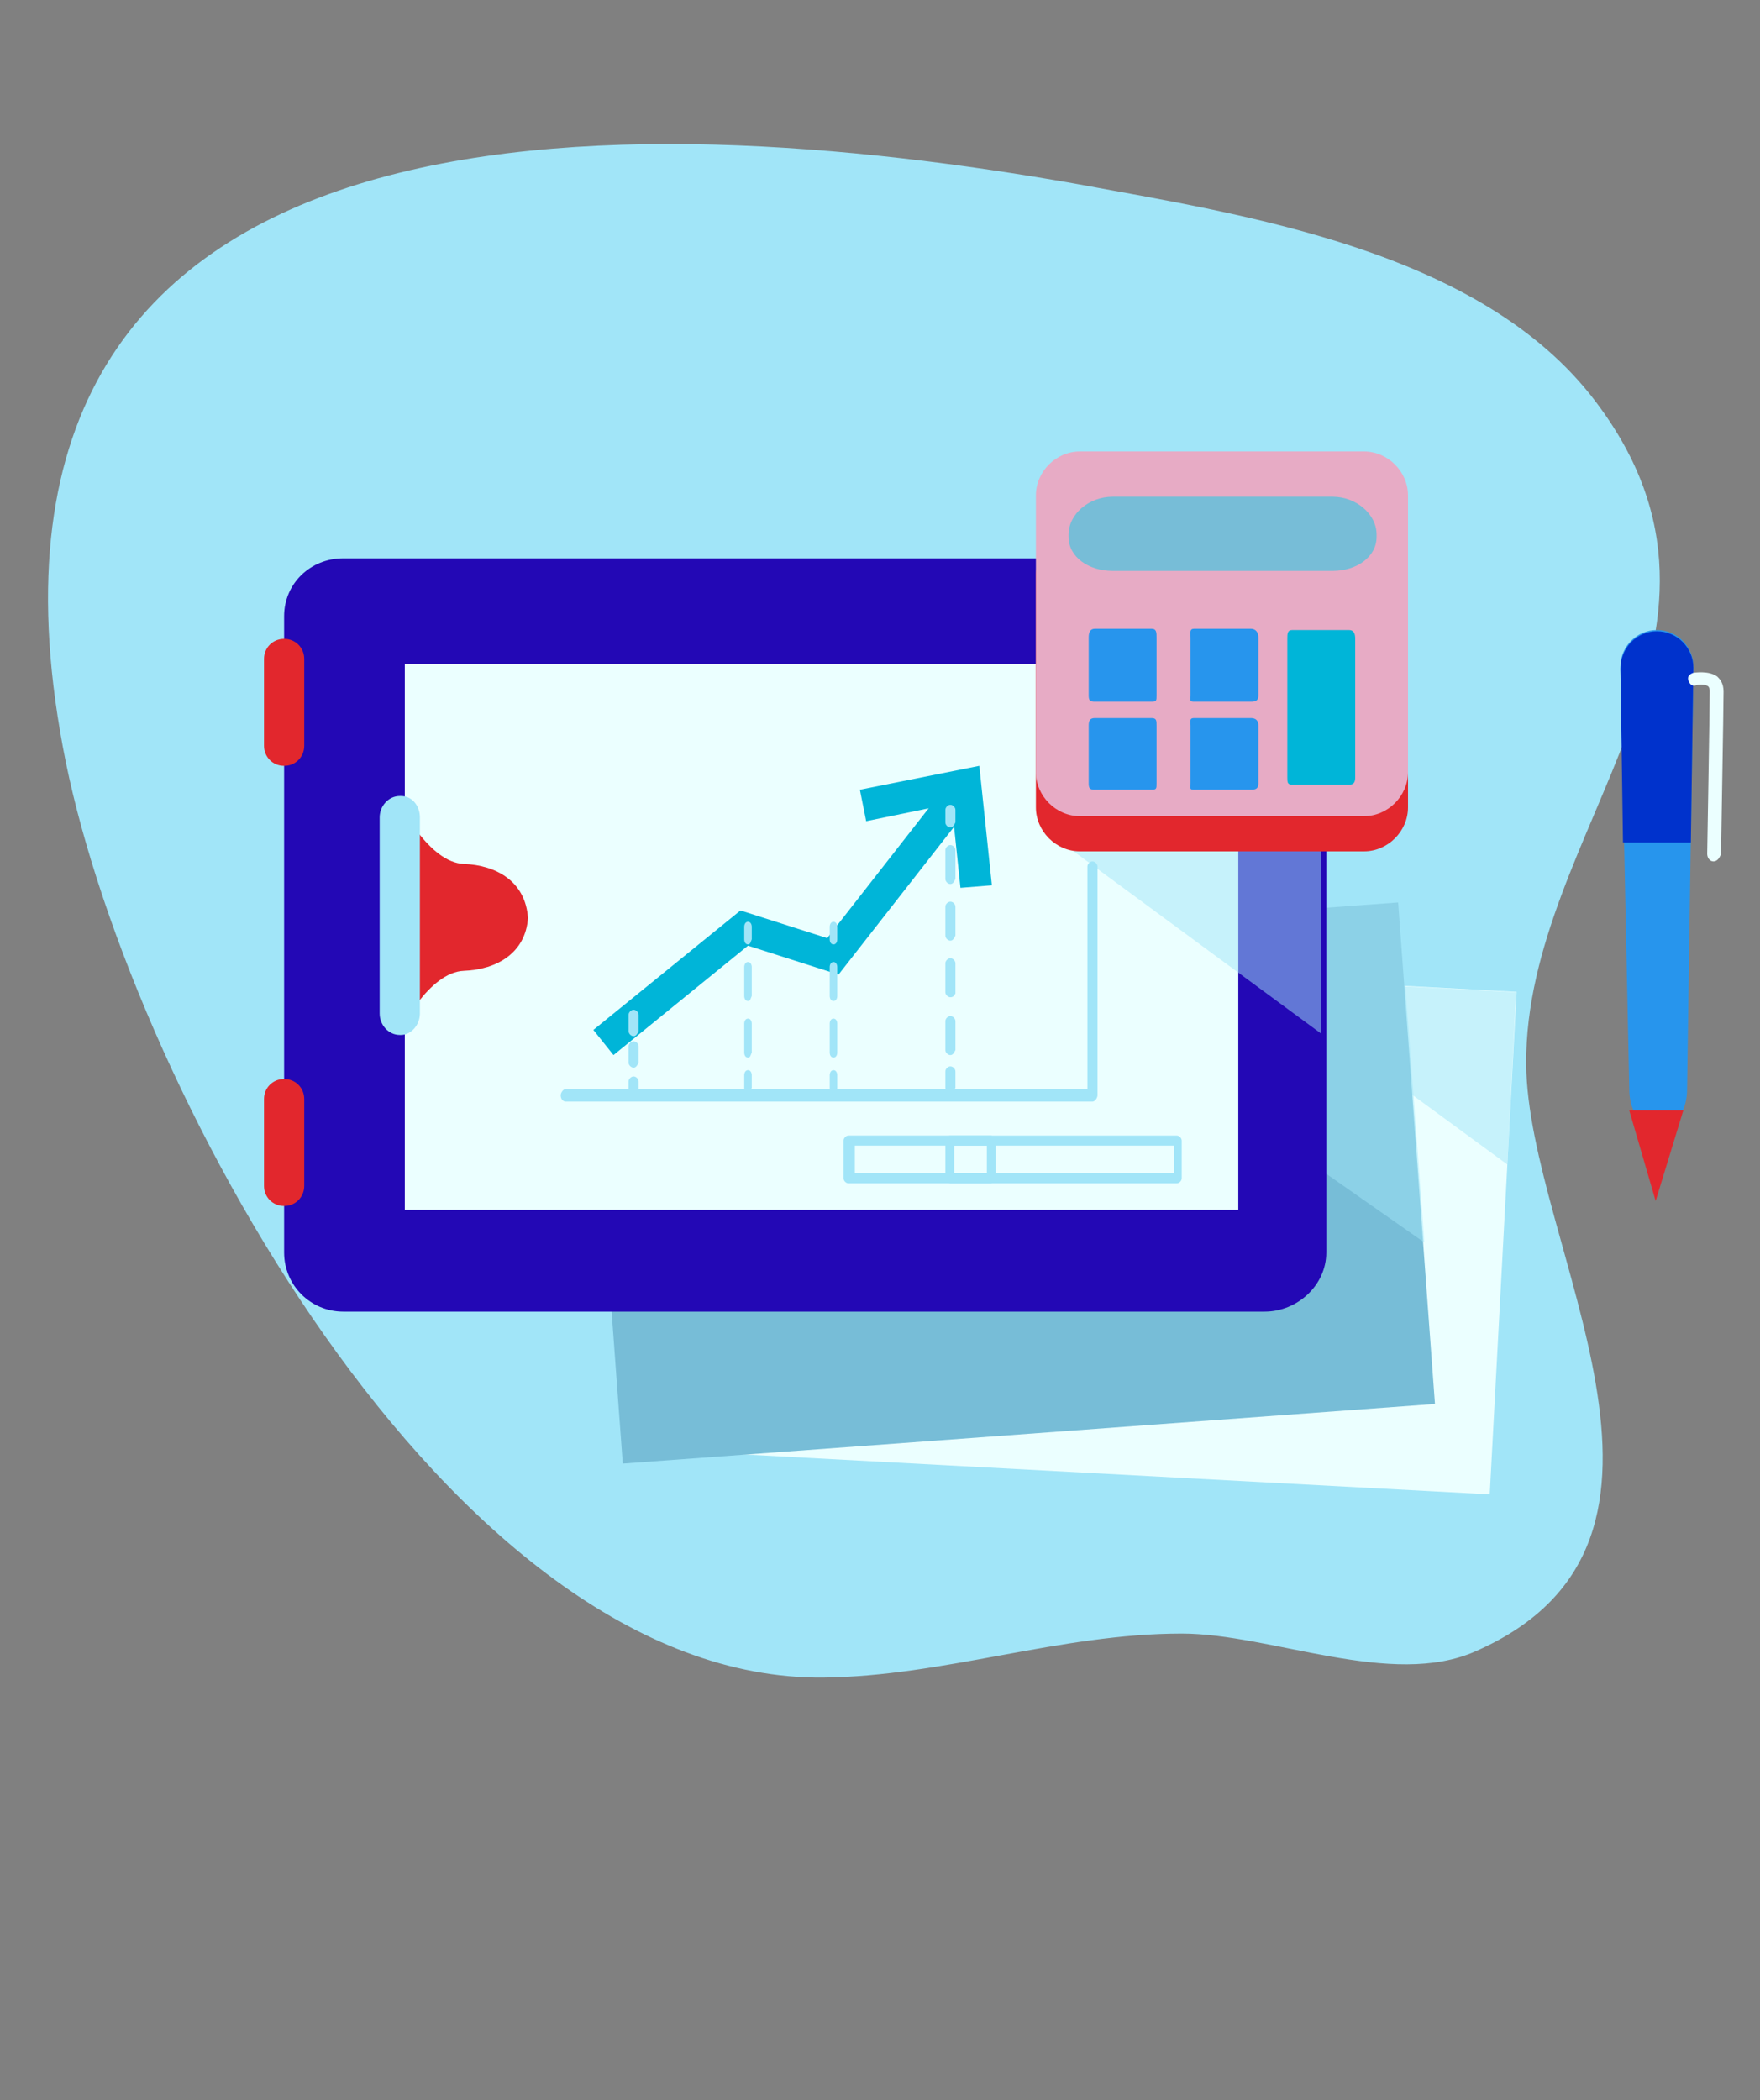 <?xml version="1.0" encoding="utf-8"?>
<!-- Generator: Adobe Illustrator 23.0.6, SVG Export Plug-In . SVG Version: 6.00 Build 0)  -->
<svg version="1.1" id="Layer_1" xmlns="http://www.w3.org/2000/svg" xmlns:xlink="http://www.w3.org/1999/xlink" x="0px" y="0px"
	 viewBox="0 0 140 167" style="enable-background:new 0 0 140 167;" xml:space="preserve">
<rect x="0" y="0" width="140" height="167" fill="#808080" stroke="none"/>
<style type="text/css">
	.st0{fill:#A1E5F8;}
	.st1{fill:#FFFFFF;}
	.st2{fill:#77BDD7;}
	.st3{fill:#EBFFFF;}
	.st4{fill:#2308B5;}
	.st5{fill:#E2272D;}
	.st6{fill:#E7ABC5;}
	.st7{fill:#EBFFFF;stroke:#77BDD7;stroke-width:1.504;stroke-miterlimit:10;}
	.st8{fill:#00B5D8;stroke:#00B5D8;stroke-width:0.669;stroke-miterlimit:10;}
	.st9{opacity:0.18;fill:#D0F2FB;}
	.st10{opacity:0.21;fill:#A1E5F8;}
	.st11{opacity:0.5;}
	.st12{fill:#2795ED;}
	.st13{fill:#00B5D8;}
	.st14{fill:#0032CC;}
	.st15{opacity:0.7;}
	.st16{fill:#F2FFFF;}
</style>
<path class="st0" d="M-199,26.3c-30.4,8.6-42.2,50.7-34.7,77.6c3.7,13.4,14.3,37.2,27,44.3c14.1,7.9,27.4-2.8,37.4-12.1
	c14.2-13.2,27.6-27.3,41.4-40.9c10.7-10.6,21.9-17.5,12.5-32.4C-131.3,37.6-169.9,18.1-199,26.3z"/>
<g>
	<g>
		<g>
			<path class="st1" d="M-125.6,64.9H-194c-0.7,0-1.2,0.5-1.2,1.2v68.3c0,0.4,0.2,0.7,0.4,0.9c0.3,0.2,0.6,0.3,1,0.2l10.4-2.3
				l11.5,2.3c0.2,0,0.3,0,0.5,0l11.5-2.3l11.5,2.3c0.2,0,0.3,0,0.5,0l11.5-2.3l10.4,2.3c0.1,0,0.2,0,0.3,0c0.3,0,0.5-0.1,0.7-0.3
				c0.3-0.2,0.4-0.6,0.4-0.9V66.1C-124.5,65.5-125,64.9-125.6,64.9z M-126.8,133l-9.2-2c-0.2,0-0.3,0-0.5,0l-11.5,2.3l-11.5-2.3
				c-0.1,0-0.2,0-0.2,0c-0.1,0-0.2,0-0.2,0l-11.5,2.3l-11.5-2.3c-0.2,0-0.3,0-0.5,0l-9.2,2V76.7h66V133z M-126.8,74.4h-66v-7.1h66
				V74.4z"/>
		</g>
	</g>
	<g>
		<g>
			<rect x="-190.4" y="69.7" class="st1" width="2.4" height="2.4"/>
		</g>
	</g>
	<g>
		<g>
			<rect x="-185.7" y="69.7" class="st1" width="2.4" height="2.4"/>
		</g>
	</g>
	<g>
		<g>
			<rect x="-181" y="69.7" class="st1" width="2.4" height="2.4"/>
		</g>
	</g>
	<g>
		<g>
			<rect x="-172.8" y="69.7" class="st1" width="27.1" height="2.4"/>
		</g>
	</g>
	<g>
		<g>
			<rect x="-131.5" y="69.7" class="st1" width="2.4" height="2.4"/>
		</g>
	</g>
	<g>
		<g>
			<path class="st1" d="M-144.5,80.3h-30.6c-0.7,0-1.2,0.5-1.2,1.2v18.8c0,0.7,0.5,1.2,1.2,1.2h30.6c0.7,0,1.2-0.5,1.2-1.2V81.4
				C-143.3,80.8-143.8,80.3-144.5,80.3z M-148.6,82.6l-11.2,6.9l-11.2-6.9H-148.6z M-173.9,83.5l11.9,7.3l-11.9,7.3L-173.9,83.5
				L-173.9,83.5z M-171,99.1l11.2-6.9l11.2,6.9H-171z M-145.7,98.2l-11.9-7.3l11.9-7.3L-145.7,98.2L-145.7,98.2z"/>
		</g>
	</g>
	<g>
		<g>
			<path class="st1" d="M-131.9,90l-3.5-3.5l-1.7,1.7l2.7,2.7l-2.7,2.7l1.7,1.7l3.5-3.5C-131.4,91.2-131.4,90.5-131.9,90z"/>
		</g>
	</g>
	<g>
		<g>
			<path class="st1" d="M-182.5,88.2l-1.7-1.7l-3.5,3.5c-0.5,0.5-0.5,1.2,0,1.7l3.5,3.5l1.7-1.7l-2.7-2.7L-182.5,88.2z"/>
		</g>
	</g>
	<g>
		<g>
			<rect x="-170.4" y="103.8" class="st1" width="2.4" height="2.4"/>
		</g>
	</g>
	<g>
		<g>
			<rect x="-165.7" y="103.8" class="st1" width="2.4" height="2.4"/>
		</g>
	</g>
	<g>
		<g>
			<rect x="-161" y="103.8" class="st1" width="2.4" height="2.4"/>
		</g>
	</g>
	<g>
		<g>
			<rect x="-156.3" y="103.8" class="st1" width="2.4" height="2.4"/>
		</g>
	</g>
	<g>
		<g>
			<rect x="-151.6" y="103.8" class="st1" width="2.4" height="2.4"/>
		</g>
	</g>
	<g>
		<g>
			<path class="st1" d="M-173.9,108.5h-14.1c-0.7,0-1.2,0.5-1.2,1.2v9.4c0,0.7,0.5,1.2,1.2,1.2h14.1c0.7,0,1.2-0.5,1.2-1.2v-9.4
				C-172.8,109.1-173.3,108.5-173.9,108.5z M-177.8,110.9l-3.2,2.1l-3.2-2.1H-177.8z M-186.9,111.9l3.8,2.5l-3.8,2.5
				C-186.9,116.9-186.9,111.9-186.9,111.9z M-184.2,118l3.2-2.1l3.2,2.1H-184.2z M-175.1,116.9l-3.8-2.5l3.8-2.5V116.9z"/>
		</g>
	</g>
	<g>
		<g>
			<path class="st1" d="M-152.7,108.5h-14.1c-0.7,0-1.2,0.5-1.2,1.2v9.4c0,0.7,0.5,1.2,1.2,1.2h14.1c0.7,0,1.2-0.5,1.2-1.2v-9.4
				C-151.6,109.1-152.1,108.5-152.7,108.5z M-156.6,110.9l-3.2,2.1l-3.2-2.1H-156.6z M-165.7,111.9l3.8,2.5l-3.8,2.5V111.9
				L-165.7,111.9z M-163,118l3.2-2.1l3.2,2.1H-163z M-153.9,116.9l-3.8-2.5l3.8-2.5V116.9z"/>
		</g>
	</g>
	<g>
		<g>
			<path class="st1" d="M-131.5,108.5h-14.1c-0.7,0-1.2,0.5-1.2,1.2v9.4c0,0.7,0.5,1.2,1.2,1.2h14.1c0.7,0,1.2-0.5,1.2-1.2v-9.4
				C-130.4,109.1-130.9,108.5-131.5,108.5z M-135.4,110.9l-3.2,2.1l-3.2-2.1H-135.4z M-144.5,111.9l3.8,2.5l-3.8,2.5V111.9z
				 M-141.8,118l3.2-2.1l3.2,2.1H-141.8z M-132.7,116.9l-3.8-2.5l3.8-2.5L-132.7,116.9L-132.7,116.9z"/>
		</g>
	</g>
	<g>
		<g>
			<rect x="-186.9" y="122.7" class="st1" width="11.8" height="2.4"/>
		</g>
	</g>
	<g>
		<g>
			<rect x="-165.7" y="122.7" class="st1" width="11.8" height="2.4"/>
		</g>
	</g>
	<g>
		<g>
			<rect x="-144.5" y="122.7" class="st1" width="11.8" height="2.4"/>
		</g>
	</g>
</g>
<g>
	
		<ellipse transform="matrix(1 -1.654623e-02 1.654623e-02 1 -0.728 -2.989)" class="st2" cx="-181" cy="42.5" rx="34.1" ry="34.1"/>
</g>
<g>
	<path class="st3" d="M-151.7,42.5c0,5.6-1.6,10.9-4.3,15.3c-5.2,8.4-14.4,14-25,14c-4.9,0-9.4-1.2-13.5-3.3
		c-9.4-4.9-15.9-14.7-15.9-26.1c0-16.2,13.1-29.3,29.3-29.3C-164.8,13.2-151.7,26.3-151.7,42.5z"/>
</g>
<g>
	<path class="st4" d="M-191.3,24.1c0,0-15.7,2-9.7,17.4c0,0,0.2,2.7-0.4,4.4c-0.5,1.6,0,5.5,2,7.3c2,1.8,1.5,4.8,0.2,6.6
		c0,0-0.9,2.7,0.7,5.1c0,0,19-4.4,20.9-7.3C-175.8,54.6-191.3,24.1-191.3,24.1z"/>
</g>
<g>
	<path class="st5" d="M-156,57.8c-5.2,8.4-14.4,14-25,14c-4.9,0-9.4-1.2-13.5-3.3C-191,66.3-173.6,55.8-156,57.8z"/>
</g>
<g>
	<path class="st6" d="M-196.3,31.4c0,0-3.3,5.9-1.6,11.9c1.6,6,8.6,15.2,10.2,15.7c1.6,0.5,7.3-3.8,7.3-3.8l1.8,10.4
		c0,0,6.8,1.3,9-1.8c2.2-3.1-4.4-10.4-1.8-24.5C-168.8,25.2-184.4,17.3-196.3,31.4z"/>
</g>
<g>
	<path class="st4" d="M-193,27.4c0,0,1.8,5.5,6,7.3c4.2,1.8,4.6,2.7,4.8,5.5c0.2,2.7,1.5,6.6,4.8,7.7c3.3,1.1,2.4,7.7,2,9.5
		c-0.4,1.8,0.9,2.6,0.9,2.6l18.7-3.8c0,0-0.4-3.8-2.9-6.2c-2.6-2.4-2.7-6-2.7-9c0-2.9-2.7-3.3-4-5.1c-1.3-1.8,0.9-9.7-4.6-13.7
		C-175.6,18-196.3,16.6-193,27.4z"/>
</g>
<g>
	<path class="st4" d="M-190.9,49.1l0.3-4.1c0-0.2,0.2-0.4,0.5-0.4c0.2,0,0.4,0.2,0.4,0.5l-0.2,3l0.9-0.2c0.2-0.1,0.5,0.1,0.5,0.3
		c0.1,0.2-0.1,0.5-0.3,0.5L-190.9,49.1z"/>
</g>
<g>
	<path class="st3" d="M-184.2,46.5c-2.9,0-5.3-2.4-5.3-5.3c0-2.9,2.4-5.3,5.3-5.3c2.9,0,5.3,2.4,5.3,5.3
		C-178.8,44.1-181.2,46.5-184.2,46.5z M-184.2,36.7c-2.5,0-4.5,2-4.5,4.5c0,2.5,2,4.5,4.5,4.5c2.5,0,4.5-2,4.5-4.5
		C-179.7,38.7-181.7,36.7-184.2,36.7z"/>
</g>
<g>
	<path class="st3" d="M-195.7,48.8c-2.9,0-5.3-2.4-5.3-5.3c0-2.9,2.4-5.3,5.3-5.3c2.9,0,5.3,2.4,5.3,5.3
		C-190.4,46.5-192.8,48.8-195.7,48.8z M-195.7,39c-2.5,0-4.5,2-4.5,4.5s2,4.5,4.5,4.5c2.5,0,4.5-2,4.5-4.5S-193.2,39-195.7,39z"/>
</g>
<g>
	<path class="st4" d="M-188.1,53.3c-0.5,0-0.9-0.1-1.2-0.2c-0.2-0.1-0.3-0.3-0.2-0.6c0.1-0.2,0.3-0.3,0.6-0.2c0.1,0,1.5,0.7,2.7-0.7
		c0.2-0.2,0.4-0.2,0.6,0c0.2,0.2,0.2,0.4,0,0.6C-186.4,53-187.4,53.3-188.1,53.3z"/>
</g>
<g>
	<path class="st4" d="M-194.6,45.2C-194.6,45.2-194.6,45.2-194.6,45.2c-0.8,0-1.3-0.8-1.4-0.9c-0.1-0.2,0-0.4,0.2-0.6
		c0.2-0.1,0.5-0.1,0.6,0.1c0.1,0.2,0.4,0.5,0.7,0.5c0,0,0,0,0,0c0.2,0,0.5-0.2,0.7-0.6c0.1-0.2,0.4-0.2,0.6-0.1
		c0.2,0.1,0.3,0.4,0.1,0.6C-193.6,44.9-194.1,45.2-194.6,45.2z"/>
</g>
<g>
	<path class="st4" d="M-184.9,42.9C-184.9,42.9-184.9,42.9-184.9,42.9c-0.8,0-1.3-0.8-1.4-0.9c-0.1-0.2,0-0.5,0.2-0.6
		c0.2-0.1,0.5-0.1,0.6,0.1c0.1,0.2,0.4,0.5,0.7,0.5c0,0,0,0,0,0c0.2,0,0.5-0.2,0.7-0.6c0.1-0.2,0.4-0.3,0.6-0.1
		c0.2,0.1,0.3,0.4,0.1,0.6C-183.9,42.5-184.4,42.9-184.9,42.9z"/>
</g>
<g>
	<path class="st2" d="M-199.5,89.8c-0.5,1-2.2,1.3-3.6,0.6l0,0c-1.5-0.7-2.3-2.1-1.8-3.2l7.7-16.2c0.5-1,2.2-1.3,3.6-0.6l0,0
		c1.5,0.7,2.3,2.1,1.8,3.2L-199.5,89.8z"/>
</g>
<g>
	<path class="st4" d="M-209.7,113.7c-0.6,1.3-2,2-3.1,1.5l-3.6-1.7c-1.1-0.5-1.5-2-0.8-3.4l11.3-23.8c0.6-1.3,2-1.9,3.1-1.4l3.6,1.7
		c1.1,0.5,1.5,1.9,0.9,3.3L-209.7,113.7z"/>
</g>
<g>
	
		<ellipse transform="matrix(0.239 -0.971 0.971 0.239 -131.968 -134.752)" class="st7" cx="-151.9" cy="16.8" rx="14.7" ry="14.7"/>
</g>
<g>
	<g>
		<path class="st8" d="M-145,12.5c-0.3-0.3-0.8-0.3-1.1,0l-8,8l-3.7-3.7c-0.3-0.3-0.8-0.3-1.1,0c-0.3,0.3-0.3,0.8,0,1l4.2,4.2
			c0.3,0.3,0.8,0.3,1.1,0l8.5-8.5C-144.7,13.3-144.7,12.8-145,12.5z"/>
	</g>
</g>
<path class="st9" d="M-190.9,14.8c-4.4,1.6-8.1,4.1-11.2,7.3l42.4,40.6c3.8-4,6.4-9,7.5-14.4c1-5.1,0.7-10.6-1.2-15.9
	C-158.8,17.2-175.7,9.3-190.9,14.8"/>
<path class="st10" d="M-204.3,84.5c-0.5,0-0.9,0.2-1.1,0.5l-2.5,5.2l4.5,9.7c0.2-0.1,0.3-0.2,0.4-0.4l5.2-11c0.3-0.6-0.4-1.5-1.5-2
	l-3.6-1.7C-203.4,84.6-203.9,84.5-204.3,84.5"/>
<path class="st0" d="M5,59.4c4.8,25.9,30.6,74.3,60.5,74c9.6-0.1,18.8-3.5,28.5-3.5c7.1,0,16.7,4.4,23.4,1.4c20-8.8,4.1-32.3,4-46.7
	c-0.1-18.6,19.7-34,5.5-52.7c-9.1-12-27.8-14.8-41.4-17.3C50.8,8.5-5,5.9,5,59.4z"/>
<g>
	<g>
		
			<rect x="67.2" y="64.7" transform="matrix(5.343187e-02 -0.999 0.999 5.343187e-02 -14.46 179.045)" class="st3" width="40" height="64.8"/>
	</g>
	<g class="st11">
		<g>
			<polygon class="st0" points="119.9,92.6 120.6,78.9 99.7,77.8 			"/>
		</g>
		<g>
			<path class="st0" d="M59,75.6l-3.1-0.2l-0.1,1.4C56.9,76.4,57.9,76,59,75.6z"/>
		</g>
	</g>
	<g>
		
			<rect x="48" y="74.1" transform="matrix(0.997 -7.317656e-02 7.317656e-02 0.997 -6.667 6.139)" class="st2" width="64.8" height="40"/>
	</g>
	<g class="st11">
		<path class="st0" d="M81.3,76.4l32,22.4l-2-27.1l-33.2,2.4C80,75.6,81.3,76.4,81.3,76.4z"/>
	</g>
	<g>
		<path class="st4" d="M105.5,99.6c0,2.6-2.3,4.7-4.9,4.7H27.3c-2.6,0-4.7-2.1-4.7-4.7V49c0-2.6,2.1-4.6,4.7-4.6h73.3
			c2.6,0,4.9,2.1,4.9,4.6V99.6z"/>
	</g>
	<g>
		<path class="st5" d="M24.2,59.3c0,0.9-0.7,1.6-1.6,1.6h0c-0.9,0-1.6-0.7-1.6-1.6v-6.9c0-0.9,0.7-1.6,1.6-1.6h0
			c0.9,0,1.6,0.7,1.6,1.6V59.3z"/>
	</g>
	<g>
		<path class="st5" d="M24.2,94.3c0,0.9-0.7,1.6-1.6,1.6h0c-0.9,0-1.6-0.7-1.6-1.6v-6.9c0-0.9,0.7-1.6,1.6-1.6h0
			c0.9,0,1.6,0.7,1.6,1.6V94.3z"/>
	</g>
	<g>
		<rect x="32.2" y="52.8" class="st3" width="66.3" height="43.4"/>
	</g>
	<g class="st11">
		<polygon class="st0" points="85,67.4 105.1,82.2 105.1,67.1 		"/>
	</g>
	<g>
		<path class="st5" d="M36.9,68.7c-2.8-0.1-5.1-4.8-5.1-4.8v9v9.1c0,0,2.3-4.7,5.1-4.8c2.6-0.1,4.9-1.4,5.1-4.2
			C41.8,70.1,39.5,68.8,36.9,68.7z"/>
	</g>
	<g>
		<path class="st0" d="M33.4,80.6c0,0.9-0.7,1.7-1.5,1.7h-0.1c-0.9,0-1.6-0.8-1.6-1.7V65c0-0.9,0.7-1.7,1.6-1.7h0.1
			c0.9,0,1.5,0.8,1.5,1.7V80.6z"/>
	</g>
	<g>
		<path class="st5" d="M112,64.2c0,1.9-1.6,3.5-3.5,3.5H85.9c-1.9,0-3.5-1.6-3.5-3.5V45.7c0-1.9,1.6-3.5,3.5-3.5h22.6
			c1.9,0,3.5,1.6,3.5,3.5V64.2z"/>
	</g>
	<g>
		<path class="st6" d="M112,61.4c0,1.9-1.6,3.5-3.5,3.5H85.9c-1.9,0-3.5-1.6-3.5-3.5v-22c0-1.9,1.6-3.5,3.5-3.5h22.6
			c1.9,0,3.5,1.6,3.5,3.5V61.4z"/>
	</g>
	<g>
		<path class="st2" d="M109.5,42.7c0,1.6-1.6,2.7-3.5,2.7H88.5c-1.9,0-3.5-1.1-3.5-2.7v-0.2c0-1.6,1.6-3,3.5-3H106
			c1.9,0,3.5,1.4,3.5,3V42.7z"/>
	</g>
	<g>
		<path class="st12" d="M92,55.3c0,0.4,0,0.5-0.4,0.5h-4.5c-0.4,0-0.5-0.1-0.5-0.5v-4.6c0-0.4,0.1-0.7,0.5-0.7h4.5
			c0.4,0,0.4,0.3,0.4,0.7V55.3z"/>
	</g>
	<g>
		<path class="st12" d="M92,62.3c0,0.4,0,0.5-0.4,0.5h-4.5c-0.4,0-0.5-0.1-0.5-0.5v-4.6c0-0.4,0.1-0.6,0.5-0.6h4.5
			c0.4,0,0.4,0.2,0.4,0.6V62.3z"/>
	</g>
	<g>
		<path class="st12" d="M100.1,55.3c0,0.4-0.2,0.5-0.6,0.5H95c-0.4,0-0.3-0.1-0.3-0.5v-4.6c0-0.4-0.1-0.7,0.3-0.7h4.5
			c0.4,0,0.6,0.3,0.6,0.7V55.3z"/>
	</g>
	<g>
		<path class="st12" d="M100.1,62.3c0,0.4-0.2,0.5-0.6,0.5H95c-0.4,0-0.3-0.1-0.3-0.5v-4.6c0-0.4-0.1-0.6,0.3-0.6h4.5
			c0.4,0,0.6,0.2,0.6,0.6V62.3z"/>
	</g>
	<g>
		<path class="st13" d="M107.8,61.8c0,0.4-0.1,0.6-0.5,0.6h-4.5c-0.4,0-0.4-0.2-0.4-0.6v-11c0-0.4,0-0.7,0.4-0.7h4.5
			c0.4,0,0.5,0.3,0.5,0.7V61.8z"/>
	</g>
	<g>
		<path class="st12" d="M134.2,86.6c0,1.6-0.7,2.9-2.3,2.9l0,0c-1.6,0-2.3-1.3-2.3-2.9L128.9,53c0-1.6,1.3-2.9,2.9-2.9l0,0
			c1.6,0,2.9,1.3,2.9,2.9L134.2,86.6z"/>
	</g>
	<g>
		<polygon class="st5" points="129.6,88.3 131.7,95.5 133.9,88.3 		"/>
	</g>
	<g>
		<path class="st14" d="M134.5,66.9l0.2-13.8c0-1.6-1.3-2.9-2.9-2.9c-1.6,0-2.9,1.3-2.9,3l0.2,13.8H134.5z"/>
	</g>
	<g>
		<path class="st3" d="M136.3,68.5C136.3,68.5,136.3,68.5,136.3,68.5c-0.3,0-0.5-0.3-0.5-0.6c0-0.1,0.2-11.5,0.2-12.9
			c0-0.3-0.1-0.4-0.1-0.4c-0.2-0.2-0.8-0.2-1-0.1c-0.3,0.1-0.5-0.1-0.6-0.4c-0.1-0.3,0.1-0.5,0.4-0.6c0.1,0,1.2-0.2,1.9,0.3
			c0.2,0.2,0.5,0.5,0.5,1.2c0,1.4-0.2,12.5-0.2,12.9C136.8,68.2,136.6,68.5,136.3,68.5z"/>
	</g>
	<g>
		<path class="st0" d="M79.2,93.7c0,0.2-0.2,0.4-0.4,0.4H67.5c-0.2,0-0.4-0.2-0.4-0.4v-3c0-0.2,0.2-0.4,0.4-0.4h11.3
			c0.2,0,0.4,0.2,0.4,0.4V93.7z M68,93.3h10.5v-2.2H68V93.3z"/>
	</g>
	<g>
		<path class="st0" d="M94,93.7c0,0.2-0.2,0.4-0.4,0.4h-18c-0.2,0-0.4-0.2-0.4-0.4v-3c0-0.2,0.2-0.4,0.4-0.4h18
			c0.2,0,0.4,0.2,0.4,0.4V93.7z M75.9,93.3h17.5v-2.2H75.9V93.3z"/>
	</g>
	<g>
		<path class="st0" d="M86.9,87.6H45c-0.2,0-0.4-0.2-0.4-0.5c0-0.2,0.2-0.5,0.4-0.5h41.5V68.9c0-0.2,0.2-0.4,0.4-0.4
			c0.2,0,0.4,0.2,0.4,0.4v18.2C87.3,87.3,87.1,87.6,86.9,87.6z"/>
	</g>
	<g>
		<polygon class="st13" points="48.8,83.9 47.2,81.9 58.9,72.4 65.8,74.6 75.1,62.7 77.1,64.2 66.7,77.5 59.5,75.2 		"/>
	</g>
	<g>
		<polygon class="st13" points="76.4,70.6 75.7,63.9 68.9,65.3 68.4,62.8 77.9,60.9 78.9,70.4 		"/>
	</g>
	<g>
		<g>
			<path class="st0" d="M50.4,82.4c-0.2,0-0.4-0.2-0.4-0.4v-1.3c0-0.2,0.2-0.4,0.4-0.4c0.2,0,0.4,0.2,0.4,0.4V82
				C50.7,82.2,50.6,82.4,50.4,82.4z"/>
		</g>
		<g>
			<path class="st0" d="M50.4,84.9c-0.2,0-0.4-0.2-0.4-0.4v-1.3c0-0.2,0.2-0.4,0.4-0.4c0.2,0,0.4,0.2,0.4,0.4v1.3
				C50.7,84.7,50.6,84.9,50.4,84.9z"/>
		</g>
		<g>
			<path class="st0" d="M50.4,87.4c-0.2,0-0.4-0.2-0.4-0.4v-1c0-0.2,0.2-0.4,0.4-0.4c0.2,0,0.4,0.2,0.4,0.4v1
				C50.7,87.2,50.6,87.4,50.4,87.4z"/>
		</g>
	</g>
	<g>
		<g>
			<path class="st0" d="M59.5,75.1c-0.2,0-0.3-0.2-0.3-0.4v-1c0-0.2,0.1-0.4,0.3-0.4c0.2,0,0.3,0.2,0.3,0.4v1
				C59.7,74.9,59.7,75.1,59.5,75.1z"/>
		</g>
		<g>
			<path class="st0" d="M59.5,84.1c-0.2,0-0.3-0.2-0.3-0.4v-2.3c0-0.2,0.1-0.4,0.3-0.4c0.2,0,0.3,0.2,0.3,0.4v2.3
				C59.7,83.9,59.7,84.1,59.5,84.1z M59.5,79.6c-0.2,0-0.3-0.2-0.3-0.4v-2.3c0-0.2,0.1-0.4,0.3-0.4c0.2,0,0.3,0.2,0.3,0.4v2.3
				C59.7,79.4,59.7,79.6,59.5,79.6z"/>
		</g>
		<g>
			<path class="st0" d="M59.5,86.9c-0.2,0-0.3-0.2-0.3-0.4v-1c0-0.2,0.1-0.4,0.3-0.4c0.2,0,0.3,0.2,0.3,0.4v1
				C59.7,86.7,59.7,86.9,59.5,86.9z"/>
		</g>
	</g>
	<g>
		<g>
			<path class="st0" d="M66.3,75.1c-0.2,0-0.3-0.2-0.3-0.4v-1c0-0.2,0.1-0.4,0.3-0.4c0.2,0,0.3,0.2,0.3,0.4v1
				C66.6,74.9,66.5,75.1,66.3,75.1z"/>
		</g>
		<g>
			<path class="st0" d="M66.3,84.1c-0.2,0-0.3-0.2-0.3-0.4v-2.3c0-0.2,0.1-0.4,0.3-0.4c0.2,0,0.3,0.2,0.3,0.4v2.3
				C66.6,83.9,66.5,84.1,66.3,84.1z M66.3,79.6c-0.2,0-0.3-0.2-0.3-0.4v-2.3c0-0.2,0.1-0.4,0.3-0.4c0.2,0,0.3,0.2,0.3,0.4v2.3
				C66.6,79.4,66.5,79.6,66.3,79.6z"/>
		</g>
		<g>
			<path class="st0" d="M66.3,86.9c-0.2,0-0.3-0.2-0.3-0.4v-1c0-0.2,0.1-0.4,0.3-0.4c0.2,0,0.3,0.2,0.3,0.4v1
				C66.6,86.7,66.5,86.9,66.3,86.9z"/>
		</g>
	</g>
	<g>
		<g>
			<path class="st0" d="M75.6,65.8c-0.2,0-0.4-0.2-0.4-0.4v-1c0-0.2,0.2-0.4,0.4-0.4c0.2,0,0.4,0.2,0.4,0.4v1
				C75.9,65.6,75.8,65.8,75.6,65.8z"/>
		</g>
		<g>
			<path class="st0" d="M75.6,83.9c-0.2,0-0.4-0.2-0.4-0.4v-2.3c0-0.2,0.2-0.4,0.4-0.4c0.2,0,0.4,0.2,0.4,0.4v2.3
				C75.9,83.7,75.8,83.9,75.6,83.9z M75.6,79.3c-0.2,0-0.4-0.2-0.4-0.4v-2.3c0-0.2,0.2-0.4,0.4-0.4c0.2,0,0.4,0.2,0.4,0.4V79
				C75.9,79.2,75.8,79.3,75.6,79.3z M75.6,74.8c-0.2,0-0.4-0.2-0.4-0.4v-2.3c0-0.2,0.2-0.4,0.4-0.4c0.2,0,0.4,0.2,0.4,0.4v2.3
				C75.9,74.6,75.8,74.8,75.6,74.8z M75.6,70.3c-0.2,0-0.4-0.2-0.4-0.4v-2.3c0-0.2,0.2-0.4,0.4-0.4c0.2,0,0.4,0.2,0.4,0.4v2.3
				C75.9,70.1,75.8,70.3,75.6,70.3z"/>
		</g>
		<g>
			<path class="st0" d="M75.6,86.9c-0.2,0-0.4-0.2-0.4-0.4v-1.3c0-0.2,0.2-0.4,0.4-0.4c0.2,0,0.4,0.2,0.4,0.4v1.3
				C75.9,86.7,75.8,86.9,75.6,86.9z"/>
		</g>
	</g>
</g>
<g>
	<path class="st0" d="M129.4-199.7c-14.6,8.9-25.3,21.8-22.4,40c2.5,15.4,14.9,25.2,17.1,41.2c2.8,21,9.2,29.9,31.8,31.9
		c18.8,1.6,33.8-1.7,41.2-20.1c6.7-16.8,5.1-36.3,7.8-54.1c2.3-15,14.9-41.1,10-55.8c-5.1-15.2-29.8-16.2-42.5-12.1
		C157.6-224,142.8-208,129.4-199.7z"/>
	<g>
		<g>
			<path class="st4" d="M156.7-138.9l-0.1,1.7l-0.1-1.7l-22,1l5.1,24.7c0,0,2.9,7.5,9,7.7c3.5,0.1,6.3,0.1,7.9,0.1
				c1.7,0,4.4,0.1,7.9-0.1c6.1-0.2,9-7.7,9-7.7l5.1-24.7L156.7-138.9z"/>
		</g>
		<g>
			<path class="st3" d="M148.7-105.1C148.7-105.1,148.6-105.1,148.7-105.1c-4-0.4-6-9.8-6.1-10.2l0,0l-3.2-21.6
				c0-0.2,0.1-0.4,0.4-0.5c0.2,0,0.4,0.1,0.5,0.4l3.1,21.6c0.5,2.6,2.5,9.2,5.3,9.5c0.2,0,0.4,0.2,0.4,0.5
				C149.1-105.2,148.9-105.1,148.7-105.1z"/>
		</g>
		<g>
			<path class="st3" d="M151.2-105.1c0,0-0.1,0-0.1,0c-1.5-0.4-2.6-2.2-3.4-5.3c-0.6-2.3-0.7-4.4-0.7-4.5l-0.8-22.1
				c0-0.2,0.2-0.4,0.4-0.4c0.2,0,0.4,0.2,0.4,0.4l0.8,22.1c0.2,2.3,1.1,8.4,3.5,9.1c0.2,0.1,0.4,0.3,0.3,0.5
				C151.5-105.2,151.3-105.1,151.2-105.1z"/>
		</g>
		<g>
			<path class="st3" d="M153.5-104.9c-0.1,0-0.3-0.1-0.3-0.2c-1.3-1.8-1.3-7.6-1.3-7.8L152-137c0-0.2,0.2-0.4,0.4-0.4
				c0.2,0,0.4,0.2,0.4,0.4l-0.2,24.2c0,1.6,0.2,6,1.2,7.3c0.1,0.2,0.1,0.4-0.1,0.6C153.6-104.9,153.5-104.9,153.5-104.9z"/>
		</g>
		<g>
			<path class="st3" d="M163.5-105.1c-0.2,0-0.4-0.2-0.4-0.4c0-0.2,0.1-0.4,0.4-0.5c2.8-0.3,4.8-7,5.3-9.5l3.1-21.6
				c0-0.2,0.2-0.4,0.5-0.4c0.2,0,0.4,0.2,0.4,0.5l-3.2,21.7C169.5-114.9,167.5-105.5,163.5-105.1
				C163.5-105.1,163.5-105.1,163.5-105.1z"/>
		</g>
		<g>
			<path class="st3" d="M161-105.1c-0.2,0-0.4-0.1-0.4-0.3c-0.1-0.2,0.1-0.5,0.3-0.5c2.3-0.6,3.3-6.8,3.5-9.1l0.8-22
				c0-0.2,0.2-0.4,0.4-0.4c0.2,0,0.4,0.2,0.4,0.4l-0.8,22.1c0,0.1-0.2,2.2-0.7,4.5c-0.8,3.2-1.9,5-3.4,5.3
				C161.1-105.1,161.1-105.1,161-105.1z"/>
		</g>
		<g>
			<path class="st3" d="M158.7-104.9c-0.1,0-0.2,0-0.3-0.1c-0.2-0.1-0.2-0.4-0.1-0.6c1-1.3,1.2-5.7,1.2-7.3l-0.2-24.2
				c0-0.2,0.2-0.4,0.4-0.4c0,0,0,0,0,0c0.2,0,0.4,0.2,0.4,0.4l0.2,24.2c0,0.2,0,6-1.3,7.8C159-104.9,158.8-104.9,158.7-104.9z"/>
		</g>
		<g class="st15">
			<path class="st0" d="M158.9-138.8l11.3,30.6c2.2-2.2,3.4-5.1,3.4-5.1l5.1-24.7L158.9-138.8z"/>
		</g>
		<g>
			<path class="st5" d="M157.8-146.4c0,0.7-0.6,1.3-1.3,1.3h0c-0.7,0-1.3-0.6-1.3-1.3V-205c0-0.7,0.6-1.3,1.3-1.3h0
				c0.7,0,1.3,0.6,1.3,1.3V-146.4z"/>
		</g>
		<g>
			<path class="st12" d="M183.9-145.2c0,1.4-1.1,2.6-2.5,2.6h-50c-1.4,0-2.5-1.2-2.5-2.6v-0.4c0-1.4,1.1-2.5,2.5-2.5h50
				c1.4,0,2.5,1.1,2.5,2.5V-145.2z"/>
		</g>
		<g>
			<path class="st14" d="M180.1-140c0,1.4-1.1,2.5-2.5,2.5h-42.2c-1.4,0-2.5-1.1-2.5-2.5l-4-0.4c0-1.4,1.1-2.5,2.5-2.5h50
				c1.4,0,2.5,1.2,2.5,2.5L180.1-140z"/>
		</g>
		<g>
			<g>
				<g>
					<path class="st3" d="M144.7-186c-0.2,0-0.4-0.2-0.4-0.4v-1.9c0-0.2,0.2-0.4,0.4-0.4c0.2,0,0.4,0.2,0.4,0.4v1.9
						C145.1-186.1,144.9-186,144.7-186z"/>
				</g>
				<g>
					<path class="st3" d="M144.7-180.9c-0.2,0-0.4-0.2-0.4-0.4v-2.1c0-0.2,0.2-0.4,0.4-0.4c0.2,0,0.4,0.2,0.4,0.4v2.1
						C145.1-181.1,144.9-180.9,144.7-180.9z"/>
				</g>
			</g>
			<g>
				<g>
					<path class="st3" d="M148-184.4h-1.9c-0.2,0-0.4-0.2-0.4-0.4s0.2-0.4,0.4-0.4h1.9c0.2,0,0.4,0.2,0.4,0.4S148.2-184.4,148-184.4
						z"/>
				</g>
				<g>
					<path class="st3" d="M143.2-184.4h-2.1c-0.2,0-0.4-0.2-0.4-0.4s0.2-0.4,0.4-0.4h2.1c0.2,0,0.4,0.2,0.4,0.4
						S143.4-184.4,143.2-184.4z"/>
				</g>
			</g>
		</g>
		<g>
			<g>
				<g>
					<path class="st3" d="M197.4-197.5c-0.2,0-0.4-0.2-0.4-0.4v-1.9c0-0.2,0.2-0.4,0.4-0.4s0.4,0.2,0.4,0.4v1.9
						C197.8-197.7,197.6-197.5,197.4-197.5z"/>
				</g>
				<g>
					<path class="st3" d="M197.4-192.5c-0.2,0-0.4-0.2-0.4-0.4v-2.1c0-0.2,0.2-0.4,0.4-0.4s0.4,0.2,0.4,0.4v2.1
						C197.8-192.7,197.6-192.5,197.4-192.5z"/>
				</g>
			</g>
			<g>
				<g>
					<path class="st3" d="M200.7-196.1h-1.9c-0.2,0-0.4-0.2-0.4-0.4s0.2-0.4,0.4-0.4h1.9c0.2,0,0.4,0.2,0.4,0.4
						S201-196.1,200.7-196.1z"/>
				</g>
				<g>
					<path class="st3" d="M195.9-196.1h-2.1c-0.2,0-0.4-0.2-0.4-0.4s0.2-0.4,0.4-0.4h2.1c0.2,0,0.4,0.2,0.4,0.4
						S196.1-196.1,195.9-196.1z"/>
				</g>
			</g>
		</g>
		<g>
			<g>
				<g>
					<path class="st3" d="M169.8-210.3c-0.2,0-0.4-0.2-0.4-0.4v-1.9c0-0.2,0.2-0.4,0.4-0.4c0.2,0,0.4,0.2,0.4,0.4v1.9
						C170.2-210.5,170-210.3,169.8-210.3z"/>
				</g>
				<g>
					<path class="st3" d="M169.8-205.3c-0.2,0-0.4-0.2-0.4-0.4v-2.1c0-0.2,0.2-0.4,0.4-0.4c0.2,0,0.4,0.2,0.4,0.4v2.1
						C170.2-205.5,170-205.3,169.8-205.3z"/>
				</g>
			</g>
			<g>
				<g>
					<path class="st3" d="M173.2-208.8h-1.9c-0.2,0-0.4-0.2-0.4-0.4c0-0.2,0.2-0.4,0.4-0.4h1.9c0.2,0,0.4,0.2,0.4,0.4
						C173.6-209,173.4-208.8,173.2-208.8z"/>
				</g>
				<g>
					<path class="st3" d="M168.4-208.8h-2.1c-0.2,0-0.4-0.2-0.4-0.4c0-0.2,0.2-0.4,0.4-0.4h2.1c0.2,0,0.4,0.2,0.4,0.4
						C168.8-209,168.6-208.8,168.4-208.8z"/>
				</g>
			</g>
		</g>
		<g>
			<g>
				<path class="st6" d="M157.2-151.5c0,0-1.2-27.7-32.1-30C125.1-181.6,129.6-149.8,157.2-151.5z"/>
			</g>
			<g>
				<path class="st3" d="M156.1-152.1c-0.1,0-0.2-0.1-0.3-0.2c-5.6-6.7-13.7-14.2-19.6-19.4c-6.3-5.6-11.4-9.6-11.5-9.7
					c-0.2-0.1-0.2-0.4-0.1-0.6c0.1-0.2,0.4-0.2,0.6-0.1c0.1,0,5.1,4.1,11.5,9.7c5.9,5.2,14,12.7,19.6,19.4c0.1,0.2,0.1,0.4-0.1,0.6
					C156.3-152.1,156.2-152.1,156.1-152.1z"/>
			</g>
			<g>
				<path class="st3" d="M141.6-167c-0.1,0-0.1,0-0.2,0c-5.9-2.6-10.8-0.7-10.8-0.6c-0.2,0.1-0.5,0-0.5-0.2c-0.1-0.2,0-0.5,0.2-0.5
					c0.2-0.1,5.3-2.1,11.5,0.7c0.2,0.1,0.3,0.3,0.2,0.6C141.9-167.1,141.7-167,141.6-167z"/>
			</g>
			<g>
				<path class="st3" d="M147.1-161.8c-0.2,0-0.3-0.1-0.4-0.3c-1.7-4.5,0.9-9.7,1-9.9c0.1-0.2,0.4-0.3,0.6-0.2
					c0.2,0.1,0.3,0.4,0.2,0.6c0,0.1-2.5,5.1-1,9.2c0.1,0.2,0,0.5-0.2,0.5C147.2-161.8,147.1-161.8,147.1-161.8z"/>
			</g>
			<g>
				<path class="st3" d="M140.6-155.3c-0.2,0-0.3-0.1-0.4-0.3c-0.1-0.2,0.1-0.5,0.3-0.5c0.4-0.1,8.6-2.6,12.1-0.8
					c0.2,0.1,0.3,0.4,0.2,0.6c-0.1,0.2-0.4,0.3-0.6,0.2c-3.2-1.7-11.4,0.8-11.5,0.8C140.7-155.3,140.6-155.3,140.6-155.3z"/>
			</g>
		</g>
		<g>
			<g>
				<path class="st5" d="M156.8-147.5c0,0,1.1-26,30.1-28.2C186.9-175.7,182.7-145.8,156.8-147.5z"/>
			</g>
			<g>
				<path class="st3" d="M157.8-148c-0.1,0-0.2,0-0.2-0.1c-0.2-0.1-0.2-0.4,0-0.5c5.3-6.3,12.9-13.4,18.4-18.3
					c6-5.3,10.7-9.1,10.8-9.1c0.2-0.1,0.4-0.1,0.5,0.1c0.1,0.2,0.1,0.4-0.1,0.5c0,0-4.8,3.8-10.8,9.1c-5.5,4.8-13.1,11.9-18.4,18.2
					C158-148,157.9-148,157.8-148z"/>
			</g>
			<g>
				<path class="st3" d="M171.5-162c-0.1,0-0.3-0.1-0.3-0.2c-0.1-0.2,0-0.4,0.2-0.5c5.8-2.6,10.6-0.7,10.8-0.6
					c0.2,0.1,0.3,0.3,0.2,0.5c-0.1,0.2-0.3,0.3-0.5,0.2l0,0c0,0-4.6-1.9-10.2,0.6C171.6-162,171.5-162,171.5-162z"/>
			</g>
			<g>
				<path class="st3" d="M166.3-157.1c0,0-0.1,0-0.1,0c-0.2-0.1-0.3-0.3-0.2-0.5c1.4-3.9-0.9-8.6-0.9-8.7c-0.1-0.2,0-0.4,0.2-0.5
					c0.2-0.1,0.4,0,0.5,0.2c0.1,0.2,2.5,5.1,0.9,9.3C166.6-157.2,166.4-157.1,166.3-157.1z"/>
			</g>
			<g>
				<path class="st3" d="M172.4-151c0,0-0.1,0-0.1,0c-0.1,0-7.8-2.4-10.8-0.8c-0.2,0.1-0.4,0-0.5-0.2c-0.1-0.2,0-0.4,0.2-0.5
					c3.3-1.7,11,0.6,11.4,0.7c0.2,0.1,0.3,0.3,0.2,0.5C172.7-151.1,172.5-151,172.4-151z"/>
			</g>
		</g>
		<g>
			<g>
				<rect x="157.8" y="-196.9" class="st13" width="31.8" height="14.7"/>
			</g>
			<g>
				<path class="st3" d="M186-183.4h-24.8l0-0.4c0-1-0.7-1.8-1.6-2.1l-0.3-0.1v-7.4l0.3-0.1c0.9-0.3,1.5-1,1.6-1.9l0-0.4H186l0,0.4
					c0.1,1,0.8,1.8,1.7,2l0.3,0.1v7.3l-0.3,0.1c-1,0.2-1.7,1.1-1.8,2.1L186-183.4z M162-184.2h23.2c0.2-1.2,1-2.1,2-2.4v-6
					c-1-0.4-1.8-1.2-2-2.2H162c-0.2,1-0.8,1.7-1.8,2.1v6.2C161.2-186.2,161.8-185.2,162-184.2z"/>
			</g>
			<g>
				<path class="st3" d="M177.8-189.8c0,2.2-1.8,4-4,4c-2.2,0-4-1.8-4-4c0-2.2,1.8-4,4-4C176-193.8,177.8-192,177.8-189.8z"/>
			</g>
			<g>
				<g>
					<path class="st4" d="M174.1-192.9v0.7c0.4,0,0.8,0.2,1.1,0.3l-0.4,0.9c-0.3-0.2-0.5-0.3-0.7-0.3c-0.2,0-0.3,0-0.4,0.1
						c-0.1,0.1-0.1,0.1-0.1,0.2c0,0.1,0,0.2,0.1,0.2c0.1,0.1,0.2,0.1,0.3,0.2l0.4,0.1c0.4,0.1,0.7,0.3,0.8,0.5
						c0.2,0.2,0.3,0.5,0.3,0.8c0,0.2,0,0.4-0.1,0.5c0,0.1-0.1,0.3-0.2,0.4c-0.1,0.1-0.2,0.2-0.4,0.3c-0.2,0.1-0.4,0.2-0.6,0.2v0.7
						h-0.5v-0.7c-0.1,0-0.3,0-0.4,0c-0.1,0-0.3-0.1-0.4-0.1c-0.1,0-0.3-0.1-0.4-0.2c-0.1-0.1-0.2-0.1-0.3-0.2l0.5-0.9
						c0.4,0.3,0.7,0.5,1.1,0.5c0.1,0,0.3,0,0.4-0.1c0.1-0.1,0.2-0.2,0.2-0.3c0-0.2-0.1-0.3-0.4-0.4l-0.3-0.1
						c-0.2-0.1-0.4-0.1-0.5-0.2c-0.1-0.1-0.3-0.2-0.4-0.3c-0.1-0.1-0.2-0.2-0.2-0.3c0-0.1-0.1-0.3-0.1-0.4c0-0.2,0-0.3,0.1-0.5
						c0-0.2,0.1-0.3,0.2-0.4c0.1-0.1,0.2-0.2,0.4-0.3c0.2-0.1,0.3-0.1,0.5-0.2v-0.7H174.1z"/>
				</g>
			</g>
			<g>
				<path class="st16" d="M166.5-190c0,0.3-0.2,0.4-0.5,0.4h-2.2c-0.3,0-0.5-0.1-0.5-0.4v-0.1c0-0.3,0.2-0.5,0.5-0.5h2.2
					c0.3,0,0.5,0.2,0.5,0.5V-190z"/>
			</g>
			<g>
				<path class="st16" d="M184.4-190c0,0.3-0.3,0.4-0.5,0.4h-2.2c-0.3,0-0.4-0.1-0.4-0.4v-0.1c0-0.3,0.2-0.5,0.4-0.5h2.2
					c0.3,0,0.5,0.2,0.5,0.5V-190z"/>
			</g>
			<g class="st11">
				<polygon class="st0" points="189.6,-182.2 177.4,-182.2 172.2,-196.9 189.6,-196.9 				"/>
			</g>
		</g>
		<g>
			<g>
				<rect x="123.4" y="-206.8" class="st13" width="31.8" height="14.7"/>
			</g>
			<g>
				<path class="st3" d="M151.6-193.3h-24.8l0-0.4c0-1-0.7-1.8-1.6-2.1l-0.3-0.1v-7.4l0.3-0.1c0.9-0.3,1.5-1,1.6-1.9l0-0.3h24.7
					l0,0.3c0.1,1,0.8,1.8,1.8,2l0.3,0.1v7.3l-0.3,0.1c-1,0.2-1.7,1.1-1.8,2.1L151.6-193.3z M127.6-194.1h23.2c0.2-1.2,1-2.1,2-2.5
					v-6c-1-0.4-1.8-1.2-2-2.2h-23.3c-0.2,0.8-1,1.7-1.8,2.1v6.2C126.7-196.1,127.4-195.1,127.6-194.1z"/>
			</g>
			<g>
				
					<ellipse transform="matrix(0.176 -0.984 0.984 0.176 311.442 -27.348)" class="st3" cx="139.4" cy="-199.7" rx="4" ry="4"/>
			</g>
			<g>
				<g>
					<path class="st4" d="M139.6-202.8v0.7c0.4,0,0.8,0.2,1.1,0.3l-0.4,0.9c-0.3-0.2-0.5-0.3-0.7-0.3c-0.2,0-0.3,0-0.4,0.1
						c-0.1,0.1-0.1,0.1-0.1,0.2c0,0.1,0,0.2,0.1,0.2c0.1,0.1,0.2,0.1,0.3,0.2l0.4,0.1c0.4,0.1,0.7,0.3,0.8,0.5
						c0.2,0.2,0.3,0.5,0.3,0.8c0,0.2,0,0.4-0.1,0.5c0,0.1-0.1,0.3-0.2,0.4c-0.1,0.1-0.2,0.2-0.4,0.3c-0.2,0.1-0.4,0.2-0.6,0.2v0.7
						h-0.5v-0.7c-0.1,0-0.3,0-0.4,0c-0.1,0-0.3-0.1-0.4-0.1c-0.1,0-0.3-0.1-0.4-0.2c-0.1-0.1-0.2-0.1-0.3-0.2l0.5-0.9
						c0.4,0.3,0.7,0.5,1.1,0.5c0.1,0,0.3,0,0.4-0.1c0.1-0.1,0.2-0.2,0.2-0.3c0-0.2-0.1-0.3-0.4-0.4l-0.3-0.1
						c-0.2-0.1-0.4-0.1-0.5-0.2c-0.1-0.1-0.3-0.2-0.4-0.3c-0.1-0.1-0.2-0.2-0.2-0.3c0-0.1-0.1-0.3-0.1-0.4c0-0.2,0-0.3,0.1-0.5
						c0-0.2,0.1-0.3,0.2-0.4c0.1-0.1,0.2-0.2,0.4-0.3c0.2-0.1,0.3-0.1,0.5-0.2v-0.7H139.6z"/>
				</g>
			</g>
			<g>
				<path class="st16" d="M132.1-199.9c0,0.3-0.2,0.5-0.5,0.5h-2.2c-0.3,0-0.5-0.2-0.5-0.5v-0.1c0-0.3,0.2-0.5,0.5-0.5h2.2
					C131.9-200.5,132.1-200.2,132.1-199.9L132.1-199.9z"/>
			</g>
			<g>
				<path class="st16" d="M150-199.9c0,0.3-0.2,0.5-0.5,0.5h-2.2c-0.3,0-0.5-0.2-0.5-0.5v-0.1c0-0.3,0.2-0.5,0.5-0.5h2.2
					C149.8-200.5,150-200.2,150-199.9L150-199.9z"/>
			</g>
			<g class="st11">
				<polygon class="st0" points="155.2,-192.1 143,-192.1 137.7,-206.8 155.2,-206.8 				"/>
			</g>
		</g>
	</g>
</g>
</svg>
